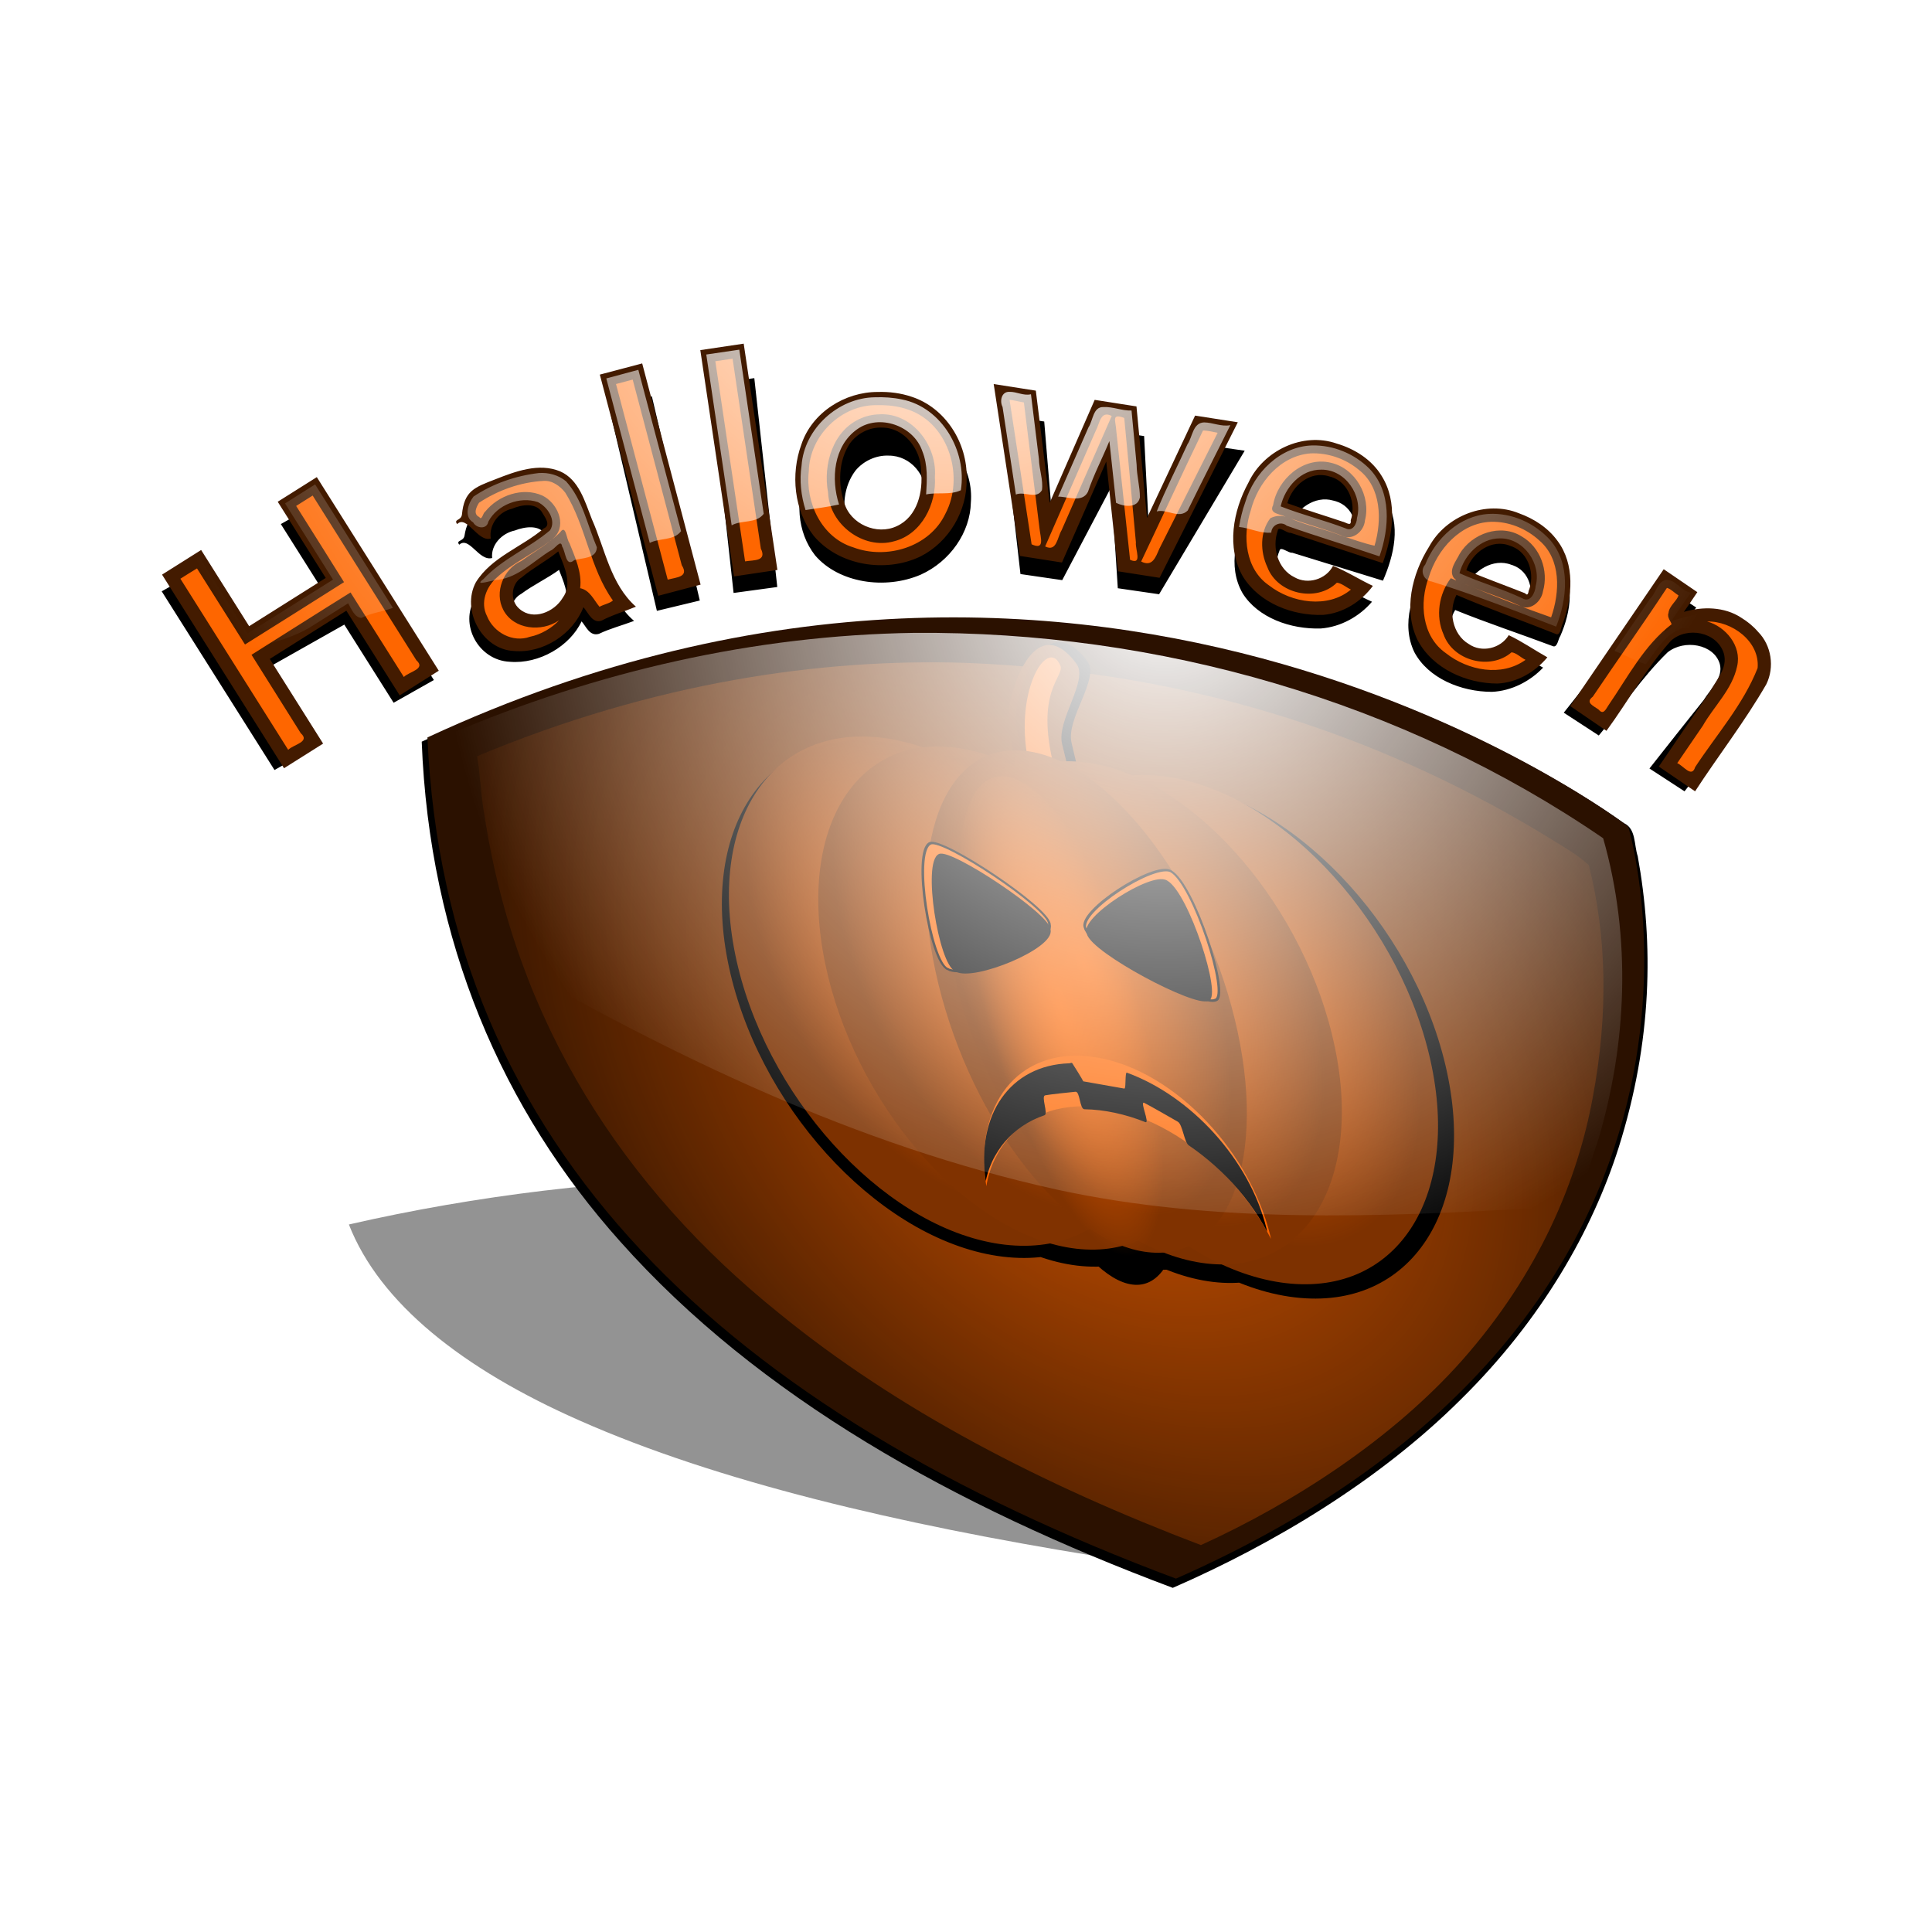 <svg:svg xmlns:dc="http://purl.org/dc/elements/1.1/" xmlns:ns1="http://www.w3.org/1999/xlink" xmlns:ns3="http://creativecommons.org/ns#" xmlns:rdf="http://www.w3.org/1999/02/22-rdf-syntax-ns#" xmlns:svg="http://www.w3.org/2000/svg" height="779.427" id="svg5841" version="1.1" viewBox="-62.844 -135.088 779.427 779.427" width="779.427">
  <svg:defs id="defs3">
    <svg:linearGradient id="linearGradient3218-4-73">
      <svg:stop id="stop3220-1-5" offset="0" style="stop-color:#ff6600" />
      <svg:stop id="stop3222-2-5" offset="1" style="stop-color:#ff6600;stop-opacity:0" />
    </svg:linearGradient>
    <svg:filter color-interpolation-filters="sRGB" height="1.135" id="filter5423-6" width="1.37" x="-.185" y="-.068">
      <svg:feGaussianBlur id="feGaussianBlur5425-3" stdDeviation="3.819" />
    </svg:filter>
    <svg:filter color-interpolation-filters="sRGB" id="filter5804-5">
      <svg:feGaussianBlur id="feGaussianBlur5806-9" stdDeviation="9.637" />
    </svg:filter>
    <svg:filter color-interpolation-filters="sRGB" id="filter9721">
      <svg:feGaussianBlur id="feGaussianBlur9723" stdDeviation="7.775" />
    </svg:filter>
    <svg:filter color-interpolation-filters="sRGB" id="filter10118">
      <svg:feGaussianBlur id="feGaussianBlur10120" stdDeviation="6.725" />
    </svg:filter>
    <svg:filter color-interpolation-filters="sRGB" height="1.537" id="filter10351" width="1.143" x="-.072" y="-.269">
      <svg:feGaussianBlur id="feGaussianBlur10353" stdDeviation="53.712" />
    </svg:filter>
    <svg:radialGradient cx="-392.97" cy="526.52" gradientTransform="matrix(.658 .733 -.56 .433 172.68 615.77)" gradientUnits="userSpaceOnUse" id="radialGradient10400" r="539.28">
      <svg:stop id="stop9163" offset="0" style="stop-color:#d45500" />
      <svg:stop id="stop9165" offset="1" style="stop-color:#d45500;stop-opacity:0" />
    </svg:radialGradient>
    <svg:radialGradient cx="1725" cy="4582.6" gradientTransform="matrix(.903 -.039 .042 1.74 -24.752 -3326.9)" gradientUnits="userSpaceOnUse" id="radialGradient10402" r="16.02" ns1:href="#linearGradient3218-4-73" />
    <svg:radialGradient cx="1725" cy="4582.6" gradientTransform="matrix(3.347 .158 2.739 10.587 -18735 -48273)" gradientUnits="userSpaceOnUse" id="radialGradient10422" r="16.02" ns1:href="#linearGradient3218-4-73" />
    <svg:radialGradient cx="-579.54" cy="269.06" gradientTransform="matrix(.106 1.287 -1.286 .102 67.572 947.35)" gradientUnits="userSpaceOnUse" id="radialGradient10424" r="380.58">
      <svg:stop id="stop9790" offset="0" style="stop-color:#ffffff" />
      <svg:stop id="stop9792" offset="1" style="stop-color:#ffffff;stop-opacity:0" />
    </svg:radialGradient>
    <svg:radialGradient cx="-656.72" cy="-102.12" gradientTransform="matrix(-.119 .996 -1.057 -.127 -666.71 614.53)" gradientUnits="userSpaceOnUse" id="radialGradient10426" r="543.64">
      <svg:stop id="stop10051" offset="0" style="stop-color:#ffffff" />
      <svg:stop id="stop10053" offset="1" style="stop-color:#ffffff;stop-opacity:0" />
    </svg:radialGradient>
  </svg:defs>
  <svg:g id="layer1" transform="translate(199.74 -407.35)">
    <svg:g id="g10355" transform="matrix(.597 0 0 .597 410.19 369.99)">
      <svg:path d="m-275.66 267.53c-126.74 1.066-253.85 15.475-376.12 49.375-102.32 28.817-202.56 72.636-283.66 142.5-34.4 29.74-64.77 64.231-89.031 102.78 139.44 86.143 297.31 140.09 458.9 165.82 189.79 30.466 383.81 24.916 574.04 0.965 32.724-47.03 55.446-103.76 51.238-162-3.657-58.22-33.284-111.45-71.614-154.06-51.178-56.64-116.27-99.96-184.4-133.91-10.086-4.008-19.396-11.654-30.749-10.784-16.19-0.582-32.395-0.776-48.594-0.685z" id="path10124" style="opacity:.65;filter:url(#filter10351);fill:#000000" transform="matrix(.609 .159 -.745 .359 151.57 624.83)" />
      <svg:path d="m-646.5 97.877c5.1 46.377 10.201 92.754 15.301 139.13l29.529-4.03c-5.174-47.046-10.348-94.092-15.522-141.14-9.843 1.343-19.686 2.687-29.529 4.03 0.074 0.669 0.147 1.338 0.221 2.007zm-68.451 15.217c10.641 45.334 21.281 90.669 31.922 136 9.665-2.326 19.33-4.652 28.995-6.979-10.794-45.989-21.588-91.977-32.382-137.97-9.665 2.326-19.33 4.652-28.995 6.979 0.154 0.654 0.307 1.308 0.461 1.962zm186.87 8.872c-22.298-0.093-45.216 12.862-53.342 32.723-8.317 18.565-7.099 41.063 5.303 56.902 15.989 18.691 47.307 23.393 71.378 13.054 19.977-9.011 33.48-28.723 33.891-48.834 1.781-21.923-11.977-43.931-34.499-50.839-7.207-2.304-14.95-3.22-22.731-3.007zm78.859-2.208c3.961 34.824 7.924 69.648 11.883 104.47l28.218 4.11c11.071-20.987 22.104-41.99 33.159-62.983 1.467 22.818 2.939 45.636 4.403 68.454 9.3 1.355 18.599 2.709 27.899 4.064 19.285-32.332 38.571-64.664 57.854-96.998-9.548-1.391-19.096-2.782-28.644-4.172-11.936 21.282-23.864 42.568-35.797 63.851-1.179-23.192-2.318-46.388-3.522-69.578l-28.032-4.083c-11.2 21.416-22.478 42.801-33.705 64.207-1.906-23.321-3.837-46.64-5.774-69.957l-28.272-4.118c0.11 0.91 0.22 1.821 0.33 2.731zm-77.204 24.432c15.17-0.045 25.721 13.72 25.01 26.906 0.878 12.939-3.862 28.65-18.15 34.556-13.839 5.923-31.385-1.307-34.758-14.608-3.7-11.823-2.546-25.986 5.409-36.607 5.237-6.512 13.967-10.628 22.489-10.248zm306.69 9.93c-22.472-7.331-49.627 4.375-60.769 24.3-11.413 17.657-17.153 40.642-6.72 58.775 10.373 16.581 32.39 24.455 52.909 23.808 13.472-1.036 26.082-8.167 34.542-18.076-8.886-3.964-17.113-9.049-26.285-12.495-5.218 8.469-17.668 11.845-26.388 7.112-10.986-5.056-14.378-18.429-9.88-28.98 0.59-3.556 6.136 1.69 8.638 1.242l61.312 18.896c7.502-17.27 12.357-37.924 2.082-54.336-6.197-10.229-17.343-16.92-29.442-20.246zm-569.53 22.282c-14.464 5.07-21.514 7.184-23.8 22.072-0.866 3.942-5.918 2.68-3.542 5.918 6.743-6.043 13.337 11.436 22.259 8.989-0.97-8.589 6.254-16.676 15.308-18.583 6.812-2.665 17.138-4.115 20.715 3.103 1.684 2.776 5.044 7.305 0.049 9.219-15.355 11.621-36.151 17.774-47.535 33.521-10.935 17.308 1.972 41.909 23.43 42.87 19.75 1.647 40.573-10.505 48.45-27.308 3.051 3.352 5.464 10.298 11.752 8.422 7.553-3.611 15.865-5.747 23.741-8.738-16.459-13.988-18.967-35.978-26.961-54.531-4.135-10.956-7.434-24.729-19.936-29.877-14.019-5.468-30.133 0.003-43.93 4.924zm565.11-1.351c11.472 3.488 15.895 16.737 11.503 26.962 0.339 4.245-3.189 1.25-5.644 0.806-12.122-3.862-24.906-7.423-36.618-11.473 3.737-10.929 16.534-20.446 28.927-16.779 0.605 0.176 1.22 0.327 1.832 0.484zm125.43 22.581c-21.786-8.413-49.477 1.604-61.793 20.799-12.49 17.069-19.75 39.869-10.6 58.659 9.363 17.515 31.459 26.746 52.425 26.732 13.2-0.597 25.725-7.101 34.538-16.356-8.518-4.521-16.506-9.847-25.372-13.812-5.958 8.403-18.896 11.115-27.291 5.526-10.888-6.035-12.871-20.711-6.755-30.654 21.697 8.806 44.356 16.275 66.418 24.573 2.757 0.432 3.166-4.88 4.677-7.11 7.19-16.405 10.048-36.465-1.094-51.176-5.949-8.119-15.173-13.822-25.154-17.181zm-917.84 39.976c25.046 39.679 50.091 79.358 75.137 119.04 9.068-5.12 18.136-10.239 27.204-15.359l-33.333-52.809 53.295-30.09 33.333 52.809 27.204-15.359c-25.407-40.251-50.814-80.503-76.221-120.75l-27.204 15.359c10 15.843 20.001 31.687 30.001 47.53l-53.295 30.09c-10-15.843-20.001-31.687-30.001-47.53-9.068 5.12-18.136 10.239-27.203 15.359 0.361 0.572 0.723 1.145 1.084 1.717zm912.1-19.265c11.281 4.122 14.737 17.643 9.8 27.712-0.314 1.505-0.954 3.276-2.473 1.481-12.926-4.818-26.431-9.405-38.998-14.367 4.359-11.004 18.238-20.03 30.506-15.195 0.379 0.146 0.785 0.228 1.165 0.37zm-644.07 4.722c3.32 8.473 7.939 19.064 0.809 27.405-6.089 8.72-20.521 14.277-29.401 6.865-6.422-4.999-5.129-15.671 2.462-19.74 8.063-5.998 17.399-10.304 25.522-16.19 0.203 0.553 0.405 1.107 0.608 1.66zm796.73 39.722c-11.018-6.925-25.747-7.103-38.608-3.634 3.234-4.112 6.596-8.142 9.74-12.312-7.325-4.771-14.651-9.541-21.977-14.312l-67.543 85.38c7.89 5.138 15.779 10.276 23.669 15.414 15.682-18.56 28.895-39.089 46.477-56.175 11.358-9.083 31.389-5.562 35.28 7.8 2.547 9.319-6.215 16.876-10.958 24.531-12.242 15.345-24.458 30.703-36.565 46.138 7.904 5.147 15.808 10.295 23.712 15.442 16.959-22.393 35.925-43.616 51.576-66.775 6.22-10.675 4.753-24.203-3.886-32.693-3.047-3.482-6.798-6.407-10.918-8.803z" id="path9781" style="fill:#000000" />
      <svg:path d="m-653.36 75.076l22.447 150.74 29.322-4.366c-7.59-50.973-15.181-101.95-22.771-152.92l-29.322 4.366c0.108 0.725 0.216 1.45 0.324 2.175zm-67.669 16.488c12.969 49.118 25.938 98.237 38.907 147.36 9.545-2.52 19.091-5.041 28.636-7.561-13.156-49.827-26.312-99.654-39.469-149.48-9.545 2.52-19.091 5.041-28.636 7.561l0.561 2.126zm187.32 9.612c-22.303-0.1-44.555 13.935-51.661 35.454-7.364 20.115-4.99 44.49 8.226 61.652 16.949 20.251 48.508 25.345 72.049 14.144 19.514-9.763 32.005-31.121 31.382-52.91 0.655-23.753-14.234-47.598-37.11-55.082-7.325-2.496-15.116-3.489-22.885-3.258zm78.745-2.392c5.749 37.731 11.502 75.461 17.249 113.19 9.476 1.484 18.953 2.969 28.429 4.453 9.993-22.739 19.947-45.494 29.924-68.24 2.639 24.723 5.283 49.445 7.919 74.168l28.108 4.403c17.624-35.031 35.249-70.062 52.871-105.09-9.62-1.507-19.239-3.014-28.859-4.521-10.842 23.059-21.678 46.12-32.517 69.18-2.37-25.128-4.7-50.26-7.096-75.386-9.414-1.475-18.828-2.949-28.242-4.424-10.1 23.204-20.279 46.374-30.407 69.566-3.104-25.268-6.233-50.532-9.367-75.796-9.494-1.487-18.989-2.974-28.483-4.462 0.157 0.986 0.314 1.973 0.471 2.959zm-75.949 26.472c15.168-0.049 26.426 14.865 26.392 29.152 1.542 14.019-2.391 31.041-16.375 37.44-13.535 6.418-31.452-1.417-35.509-15.827-4.307-12.81-3.881-28.155 3.529-39.662 4.902-7.055 13.421-11.516 21.962-11.103zm307.2 10.759c-22.849-7.943-49.402 4.74-59.52 26.329-10.507 19.131-15.065 44.034-3.701 63.68 11.225 17.965 33.646 26.496 54.132 25.795 13.419-1.122 25.663-8.848 33.614-19.585-9.089-4.295-17.578-9.804-26.927-13.538-4.783 9.175-17.06 12.834-26.023 7.706-11.246-5.478-15.324-19.968-11.368-31.399 0.407-3.853 6.223 1.831 8.702 1.346 20.761 6.824 41.522 13.648 62.282 20.473 6.615-18.711 10.409-41.09-0.709-58.872-6.722-11.083-18.212-18.332-30.482-21.936zm-568.38 24.141c-14.204 5.493-21.145 7.783-22.667 23.914-0.664 4.271-5.78 2.904-3.238 6.412 6.432-6.548 13.924 12.39 22.72 9.739-1.411-9.306 5.397-18.068 14.354-20.134 6.675-2.888 16.927-4.458 20.874 3.362 1.827 3.007 5.419 7.915 0.523 9.989-14.758 12.591-35.239 19.257-45.813 36.319-10.046 18.752 4.124 45.407 25.632 46.448 19.834 1.784 40.034-11.381 47.048-29.587 3.224 3.631 5.993 11.157 12.185 9.125 7.367-3.912 15.57-6.226 23.292-9.468-17.177-15.156-20.815-38.981-29.762-59.083-4.698-11.871-8.704-26.793-21.471-32.37-14.299-5.924-30.133 0.003-43.678 5.335zm565.04-1.464c11.651 3.779 16.755 18.134 12.887 29.212 0.557 4.6-3.125 1.355-5.602 0.873-12.32-4.185-25.287-8.043-37.207-12.43 3.176-11.841 15.484-22.153 28.065-18.179 0.614 0.191 1.237 0.354 1.857 0.525zm126.59 24.466c-22.218-9.115-49.395 1.738-60.724 22.535-11.614 18.494-17.703 43.197-7.587 63.555 10.263 18.977 32.833 28.979 53.798 28.963 13.169-0.647 25.361-7.694 33.698-17.721-8.751-4.898-17.011-10.668-26.082-14.965-5.527 9.105-18.325 12.043-27.007 5.988-11.198-6.539-13.935-22.44-8.329-33.212 22.149 9.54 45.192 17.634 67.68 26.624 2.779 0.468 2.916-5.287 4.312-7.703 6.347-17.774 8.175-39.509-3.723-55.447-6.366-8.797-15.883-14.975-26.036-18.615zm-915.78 43.313c27.084 42.991 54.167 85.981 81.251 128.97 8.805-5.547 17.61-11.094 26.415-16.641-12.015-19.072-24.03-38.144-36.046-57.216 17.25-10.867 34.5-21.734 51.75-32.602 12.015 19.072 24.03 38.144 36.046 57.216 8.805-5.547 17.61-11.094 26.415-16.641-27.474-43.611-54.949-87.222-82.423-130.83-8.805 5.547-17.61 11.094-26.415 16.641 10.814 17.166 21.628 34.331 32.443 51.497-17.25 10.867-34.5 21.734-51.75 32.602-10.814-17.166-21.628-34.331-32.443-51.497-8.805 5.547-17.61 11.094-26.415 16.641 0.391 0.62 0.781 1.24 1.172 1.861zm911.11-20.873c11.493 4.466 15.643 19.116 11.223 30.025-0.237 1.631-0.786 3.549-2.397 1.604-13.173-5.22-26.914-10.191-39.736-15.566 3.793-11.922 17.21-21.702 29.725-16.463 0.386 0.158 0.797 0.247 1.184 0.4zm-643.83 5.116c3.755 9.18 8.918 20.655 2.217 29.693-5.641 9.448-19.788 15.469-29.049 7.438-6.679-5.417-5.934-16.979 1.448-21.388 7.755-6.498 16.87-11.164 24.691-17.542 0.231 0.6 0.462 1.199 0.693 1.799zm798.72 43.02c-11.374-7.503-26.112-7.695-38.795-3.937 3.023-4.456 6.177-8.822 9.108-13.34-7.571-5.169-15.141-10.337-22.712-15.506l-63.157 92.506c8.153 5.567 16.307 11.133 24.461 16.7 14.729-20.109 26.887-42.352 43.592-60.864 10.891-9.841 31.103-6.027 35.681 8.451 3.026 10.097-5.348 18.284-9.698 26.578-11.454 16.625-22.881 33.266-34.195 49.989 8.168 5.577 16.337 11.154 24.505 16.731 15.808-24.263 33.684-47.256 48.146-72.349 5.672-11.566 3.51-26.223-5.565-35.421-3.226-3.772-7.127-6.942-11.37-9.538z" id="text9765" style="fill:#431b00" />
      <svg:path d="m-643.53 80.406l20.094 135.25c6.134-0.964 14.852-0.011 10.657-8.643-6.365-42.775-12.73-85.551-19.095-128.33-3.885 0.573-7.771 1.146-11.656 1.719zm-67.125 15.406c11.638 44.065 23.284 88.127 34.938 132.19 5.98-1.62 14.606-1.704 9.493-9.768-11.05-41.807-22.099-83.613-33.149-125.42l-11.281 3zm280.85 108.31c9.196 4.192 6.049-4.408 5.383-10.415-3.502-28.491-7.02-56.979-10.602-85.46-3.236-0.484-6.484-1.444-9.688-1.812 4.969 32.562 9.938 65.125 14.906 97.688zm-104.31-94.03c-24.064-0.525-45.786 20.521-46.25 44.625-2.483 21.015 8.653 44.916 29.969 51.438 22.446 8.535 51.688-0.065 62.344-22.719 13.03-24.584 2.509-60.72-24.75-70.188-6.783-2.522-14.075-3.294-21.312-3.156zm3.188 6.125c21.441 0.004 37.37 21.963 35.75 42.312 1.174 18.165-8.828 38.745-27.531 43.531-20.832 5.969-43.745-11.541-44.625-32.875-3.621-19.014 3.392-42.564 22.656-50.375 4.321-1.857 9.066-2.582 13.75-2.594zm132.03 39.625c-7.249 16.573-14.513 33.14-21.75 49.719 7.875 3.911 8.133-6.033 11.128-10.999 11.281-25.719 22.563-51.437 33.84-77.158-7.7-4.035-8.078 5.181-10.835 10.09-4.128 9.449-8.256 18.898-12.384 28.347zm26.281-28.75l9.344 87.5c8.658 3.883 3.358-7.071 3.95-11.765-2.52-28.047-5.215-56.077-7.888-84.11-9.079-3.432-5.63 2.34-5.406 8.375zm58.62 0.16c-14.112 29.175-27.804 59.063-41.781 88.5 7.585 3.88 9.749-2.786 12.315-8.672 13.124-26.109 26.248-52.219 39.372-78.328-3.283-0.555-6.555-1.581-9.906-1.5zm72.562 15.438c-20.391 1.596-35.55 19.796-40.312 38.688-5.682 17.107-3.683 39.566 12.438 50.562 15.283 11.904 39.72 15.734 55.281 2.781-3.087-1.466-6.353-4.371-9.5-4.656-13.832 13.62-40.204 7.575-46.969-10.531-4.834-10.294-5.153-23.6 1.969-33 3.143-1.69 6.901-2.056 10.281-1.062-3.769-1.965-11.372-1.924-8.375-7.844 2.969-17.518 20.446-32.965 38.719-28.688 16.949 3.682 27.598 22.634 23.344 39.125-0.63 7.603-8.99 14.241-16.248 9.923-11.193-4.223-22.686-7.399-34.002-11.298 11.011 4.755 22.943 7.148 34.192 11.522 7.482 2.359 15.235 5.305 22.558 6.853 5.099-17.211 4.631-39.402-10.594-51.25-9.072-7.568-21.006-11.678-32.781-11.125zm-518.38 18.594c-15.397 0.856-30.667 6.305-43.406 14.75-1.899 3.044-4.079 7.706 0.156 9.656 1.848 2.715 2.457-2.828 4.062-3.688 8.783-10.981 25.355-16.745 38.531-10.844 9.845 4.636 16.856 19.353 8.25 28.156-4.082 3.764 2.589-1.925 3.881-3.354 3.89-5.617 4.141 4.697 6.245 7.354 3.819 9.662 8.551 19.776 7.219 30.469 6.572 1.306 9.227 7.952 13.062 12.562 2.795-1.567 7.432-2.493 9.062-4.281-15.653-21.854-18.055-50.201-32.156-72.812-3.539-4.545-8.915-8.469-14.906-7.969zm5.75 39.75c-1.899 1.298-0.906 0.83 0 0zm-1.156 0.875c-11.634 8.721-25.236 14.84-35.969 24.656-7.265 6.411-11.293 17.006-6.656 26.031 4.469 11.225 17.548 18.181 29.062 14 7.39-1.445 15.122-6.09 19.656-11.125-11.7 8.156-30.678 6.38-37.688-7.031-6.258-11.95 0.068-27.769 12.25-33.062 6.353-4.647 13.173-8.601 19.344-13.469zm-171.58-23.71c10.842 17.129 21.599 34.31 32.344 51.5-22.297 14.05-44.538 28.189-66.906 42.125-10.806-17.14-21.633-34.266-32.438-51.406-3.735 2.331-7.547 4.546-11.219 6.969 24.281 38.542 48.562 77.083 72.844 115.62 3.472-3.598 15.175-5.317 8.492-11.231-11.131-17.637-22.19-35.32-33.274-52.988 22.309-14.031 44.528-28.205 66.906-42.125 12.017 19.037 24.053 38.063 36.031 57.125 3.471-3.609 15.168-5.35 8.492-11.262-23.372-37.121-46.745-74.242-70.117-111.36-3.719 2.344-7.438 4.688-11.156 7.031zm807.44 10.719c-20.59 0.672-36.341 18.615-42.031 37.406-6.537 17.295-4.744 40.024 11.562 51.375 14.848 11.782 37.588 16.185 53.812 4.5-3.152-1.525-6.261-4.774-9.469-5.094-14.362 12.459-39.637 5.766-45.966-12.165-5.506-12.315-3.139-27.269 4.935-37.929 3.393 1.357 5 2.551 1.938-0.281-3.547-5.377 1.702-11.247 3.969-16.062 8.257-13.904 27.813-20.87 42.062-11.812 12.517 7.172 18.286 23.185 14.312 36.969-1.062 7.138-8.86 13.906-15.996 9.662-11.015-5.139-22.626-8.6-33.817-13.287 18.285 7.552 36.789 14.804 55.312 21.281 5.952-17.041 6.877-39.188-7.969-51.938-8.786-8.054-20.715-12.966-32.656-12.625zm-15.906 42.781c3.586 1.449-4.476-1.892 0 0zm134.78 1.87c-16.28 24.713-33.56 48.928-50.105 73.539-5.442 4.13 0.8 6.245 4.105 8.836 3.097 3.736 4.767-0.457 6.594-3.188 13.033-18.951 23.986-40.407 42.562-54.594-0.136-1.418-3.304-4.74-2.094-7.562 0.382-4.859 5.947-8.476 6.75-12-2.573-1.5-5.377-4.49-7.812-5.03zm27.219 22.719c12.428 3.38 23.49 16.6 20.219 30.28-3.268 15.54-15.562 26.83-23.21 40.2-5.767 8.4-11.502 16.83-17.259 25.24 4.196 1.7 9.793 10.268 12.125 2.656 14.484-22.022 32.431-42.183 42.188-66.875 1.686-18.06-17.442-31.882-34.062-31.5z" id="path9773" style="filter:url(#filter10118);fill:#fe6600" />
      <svg:g id="g10069">
        <svg:path d="m-275.66 267.53c-126.74 1.066-253.85 15.475-376.12 49.375-102.32 28.817-202.56 72.636-283.66 142.5-34.4 29.74-64.77 64.231-89.031 102.78 139.44 86.143 297.31 140.09 458.9 165.82 189.79 30.466 383.81 24.916 574.04 0.965 32.724-47.03 55.446-103.76 51.238-162-3.657-58.22-33.284-111.45-71.614-154.06-51.178-56.64-116.27-99.96-184.4-133.91-10.086-4.008-19.396-11.654-30.749-10.784-16.19-0.582-32.395-0.776-48.594-0.685z" id="rect9154" style="filter:url(#filter9721);fill:#000000" transform="matrix(.652 .406 -.995 .914 385.39 239.6)" />
        <svg:path d="m-26.606 394.88s99.446 329.77-305.66 508.19c-301.71-112.86-493.44-289.02-505.82-568.43 458.18-212.8 811.48 60.247 811.48 60.247z" id="path9157" style="fill:#2b1100" />
        <svg:path d="m-77.52 404.08c-107.17-66.04-236.61-113.53-396.76-119.84-97.524-3.156-210.71 13.11-330.23 63.067 2.197 12.625 2.425 26.398 4.836 38.999 21.247 140.9 94.393 253.02 198.93 337.2 80.461 65.76 178.41 116.28 285.35 156.91 63.348-28.851 129.64-72.047 176.48-124.84 52.867-59.778 78.221-122.79 88.227-177.25 10.898-57.458 9.328-110.38-2.549-157.38-6.987-6.58-15.822-11.576-24.289-16.854z" id="path9159" style="fill:url(#radialGradient10400)" />
        <svg:path d="m591.84-915.64c0 136.74-37.762 247.59-84.344 247.59s-84.344-110.85-84.344-247.59 37.762-247.59 84.344-247.59 84.344 110.85 84.344 247.59zm77.795-17.95c0 136.74-62.545 247.59-139.7 247.59-77.153 0-139.7-110.85-139.7-247.59s62.545-247.59 139.7-247.59c77.153 0 139.7 110.85 139.7 247.59zc0 136.74-62.545 247.59-139.7 247.59-77.153 0-139.7-110.85-139.7-247.59s62.545-247.59 139.7-247.59c77.153 0 139.7 110.85 139.7 247.59zc0 136.74-62.545 247.59-139.7 247.59-77.153 0-139.7-110.85-139.7-247.59s62.545-247.59 139.7-247.59c77.153 0 139.7 110.85 139.7 247.59zm90.032 5.625c0 136.74-78.921 247.59-176.27 247.59-97.353 0-176.27-110.85-176.27-247.59s78.921-247.59 176.27-247.59c97.353 0 176.27 110.85 176.27 247.59zc0 136.74-78.921 247.59-176.27 247.59-97.353 0-176.27-110.85-176.27-247.59s78.921-247.59 176.27-247.59c97.353 0 176.27 110.85 176.27 247.59zc0 136.74-78.921 247.59-176.27 247.59-97.353 0-176.27-110.85-176.27-247.59s78.921-247.59 176.27-247.59c97.353 0 176.27 110.85 176.27 247.59zm-123.79 0c0 136.74-78.921 247.59-176.27 247.59-97.353 0-176.27-110.85-176.27-247.59s78.921-247.59 176.27-247.59c97.353 0 176.27 110.85 176.27 247.59zc0 136.74-78.921 247.59-176.27 247.59-97.353 0-176.27-110.85-176.27-247.59s78.921-247.59 176.27-247.59c97.353 0 176.27 110.85 176.27 247.59zc0 136.74-78.921 247.59-176.27 247.59-97.353 0-176.27-110.85-176.27-247.59s78.921-247.59 176.27-247.59c97.353 0 176.27 110.85 176.27 247.59zm213.83 2.817c0 138.29-86.479 250.4-193.15 250.4-106.68 0-193.15-112.11-193.15-250.4s86.479-250.4 193.15-250.4c106.68 0 193.15 112.11 193.15 250.4zc0 138.29-86.479 250.4-193.15 250.4-106.68 0-193.15-112.11-193.15-250.4s86.479-250.4 193.15-250.4c106.68 0 193.15 112.11 193.15 250.4zc0 138.29-86.479 250.4-193.15 250.4-106.68 0-193.15-112.11-193.15-250.4s86.479-250.4 193.15-250.4c106.68 0 193.15 112.11 193.15 250.4zm-261.41-357.26c2.049 10.907-31.202 27.976-30.18 104.92l0.702 52.856c0.203 15.23-0.57 29.338-9.124 29.338-8.554 0-15.441-12.262-15.441-27.495v-51.934c0-73.138 48.625-136.53 54.043-107.69zm-3.073 351.62c0 138.29-86.479 250.4-193.15 250.4-106.68 0-193.15-112.11-193.15-250.4s86.479-250.4 193.15-250.4c106.68 0 193.15 112.11 193.15 250.4zc0 138.29-86.479 250.4-193.15 250.4-106.68 0-193.15-112.11-193.15-250.4s86.479-250.4 193.15-250.4c106.68 0 193.15 112.11 193.15 250.4zc0 138.29-86.479 250.4-193.15 250.4-106.68 0-193.15-112.11-193.15-250.4s86.479-250.4 193.15-250.4c106.68 0 193.15 112.11 193.15 250.4zm17.915-355.41c8.04 15.674-32.957 59.607-32.957 83.268v80.675c0 23.662-14.322 42.71-32.113 42.71-17.79 0-21.386-20.047-20.281-43.675l4.225-90.332c1.132-24.196 52.682-128.1 81.126-72.645z" id="path6569" style="filter:url(#filter5804-5);fill:#000000" transform="matrix(.741 .089 .164 .695 -628.05 1123.5)" />
        <svg:path d="m-399.5 284.87c8.377 11.394-13.642 38.044-9.688 54.234l13.482 55.201c3.954 16.19-3.119 28.032-15.861 26.552-12.741-1.48-18.667-15.497-21.824-31.572l-12.07-61.457c-3.233-16.462 16.321-83.27 45.96-42.958z" id="path6573" style="fill-opacity:.976;fill:#803300" />
        <svg:g id="g6575" transform="matrix(7.295 .847 1.702 6.97 -20818 -32914)">
          <svg:path d="m1740.7 4583.8c0 15.407-7.173 27.898-16.02 27.898-8.848 0-16.02-12.49-16.02-27.898 0-15.407 7.173-27.898 16.02-27.898 8.848 0 16.02 12.49 16.02 27.898z" id="path6577" style="fill-opacity:.976;fill:#803300" transform="matrix(1.184 0 0 .881 -325.44 547.92)" />
          <svg:path d="m1740.7 4583.8c0 15.407-7.173 27.898-16.02 27.898-8.848 0-16.02-12.49-16.02-27.898 0-15.407 7.173-27.898 16.02-27.898 8.848 0 16.02 12.49 16.02 27.898z" id="path6579" style="fill:url(#radialGradient10402)" transform="matrix(1.184 0 0 .881 -325.44 547.92)" />
          <svg:path d="m1740.7 4583.8c0 15.407-7.173 27.898-16.02 27.898-8.848 0-16.02-12.49-16.02-27.898 0-15.407 7.173-27.898 16.02-27.898 8.848 0 16.02 12.49 16.02 27.898z" id="path6581" style="fill:url(#radialGradient10402)" transform="matrix(1.184 0 0 .881 -325.44 547.92)" />
        </svg:g>
        <svg:path d="m1338-1522.2c1.875 7.602-28.56 19.498-27.625 73.127l0.642 36.838c0.186 10.615-0.521 20.448-8.351 20.448-7.83 0-14.134-8.546-14.134-19.163v-36.196c0-50.974 44.508-95.153 49.467-75.054z" id="path6583" style="filter:url(#filter5423-6);fill-opacity:.976;fill:#ff6600" transform="matrix(.782 .091 .24 .982 -1091.4 1659)" />
        <svg:g id="g6585" transform="matrix(7.295 .847 1.702 6.97 -20628 -32888)">
          <svg:path d="m1740.7 4583.8c0 15.407-7.173 27.898-16.02 27.898-8.848 0-16.02-12.49-16.02-27.898 0-15.407 7.173-27.898 16.02-27.898 8.848 0 16.02 12.49 16.02 27.898z" id="path6587" style="fill-opacity:.976;fill:#803300" transform="matrix(1.184 0 0 .881 -325.44 547.92)" />
          <svg:path d="m1740.7 4583.8c0 15.407-7.173 27.898-16.02 27.898-8.848 0-16.02-12.49-16.02-27.898 0-15.407 7.173-27.898 16.02-27.898 8.848 0 16.02 12.49 16.02 27.898z" id="path6589" style="fill:url(#radialGradient10402)" transform="matrix(1.184 0 0 .881 -325.44 547.92)" />
          <svg:path d="m1740.7 4583.8c0 15.407-7.173 27.898-16.02 27.898-8.848 0-16.02-12.49-16.02-27.898 0-15.407 7.173-27.898 16.02-27.898 8.848 0 16.02 12.49 16.02 27.898z" id="path6591" style="fill:url(#radialGradient10402)" transform="matrix(1.184 0 0 .881 -325.44 547.92)" />
        </svg:g>
        <svg:g id="g6593" transform="matrix(6.657 .773 1.683 6.891 -19587 -32420)">
          <svg:path d="m1740.7 4583.8c0 15.407-7.173 27.898-16.02 27.898-8.848 0-16.02-12.49-16.02-27.898 0-15.407 7.173-27.898 16.02-27.898 8.848 0 16.02 12.49 16.02 27.898z" id="path6595" style="fill-opacity:.976;fill:#803300" transform="matrix(1.184 0 0 .881 -325.44 547.92)" />
          <svg:path d="m1740.7 4583.8c0 15.407-7.173 27.898-16.02 27.898-8.848 0-16.02-12.49-16.02-27.898 0-15.407 7.173-27.898 16.02-27.898 8.848 0 16.02 12.49 16.02 27.898z" id="path6597" style="fill:url(#radialGradient10402)" transform="matrix(1.184 0 0 .881 -325.44 547.92)" />
          <svg:path d="m1740.7 4583.8c0 15.407-7.173 27.898-16.02 27.898-8.848 0-16.02-12.49-16.02-27.898 0-15.407 7.173-27.898 16.02-27.898 8.848 0 16.02 12.49 16.02 27.898z" id="path6599" style="fill:url(#radialGradient10402)" transform="matrix(1.184 0 0 .881 -325.44 547.92)" />
        </svg:g>
        <svg:g id="g6601" transform="matrix(6.657 .773 1.683 6.891 -19499 -32410)">
          <svg:path d="m1740.7 4583.8c0 15.407-7.173 27.898-16.02 27.898-8.848 0-16.02-12.49-16.02-27.898 0-15.407 7.173-27.898 16.02-27.898 8.848 0 16.02 12.49 16.02 27.898z" id="path6603" style="fill-opacity:.976;fill:#803300" transform="matrix(1.184 0 0 .881 -325.44 547.92)" />
          <svg:path d="m1740.7 4583.8c0 15.407-7.173 27.898-16.02 27.898-8.848 0-16.02-12.49-16.02-27.898 0-15.407 7.173-27.898 16.02-27.898 8.848 0 16.02 12.49 16.02 27.898z" id="path6605" style="fill:url(#radialGradient10402)" transform="matrix(1.184 0 0 .881 -325.44 547.92)" />
          <svg:path d="m1740.7 4583.8c0 15.407-7.173 27.898-16.02 27.898-8.848 0-16.02-12.49-16.02-27.898 0-15.407 7.173-27.898 16.02-27.898 8.848 0 16.02 12.49 16.02 27.898z" id="path6607" style="fill:url(#radialGradient10402)" transform="matrix(1.184 0 0 .881 -325.44 547.92)" />
        </svg:g>
        <svg:g id="g6609" transform="matrix(5.276 .613 1.683 6.891 -17168 -32143)">
          <svg:path d="m1740.7 4583.8c0 15.407-7.173 27.898-16.02 27.898-8.848 0-16.02-12.49-16.02-27.898 0-15.407 7.173-27.898 16.02-27.898 8.848 0 16.02 12.49 16.02 27.898z" id="path6611" style="fill-opacity:.976;fill:#803300" transform="matrix(1.184 0 0 .881 -325.44 547.92)" />
          <svg:path d="m1740.7 4583.8c0 15.407-7.173 27.898-16.02 27.898-8.848 0-16.02-12.49-16.02-27.898 0-15.407 7.173-27.898 16.02-27.898 8.848 0 16.02 12.49 16.02 27.898z" id="path6613" style="fill:url(#radialGradient10402)" transform="matrix(1.184 0 0 .881 -325.44 547.92)" />
          <svg:path d="m1740.7 4583.8c0 15.407-7.173 27.898-16.02 27.898-8.848 0-16.02-12.49-16.02-27.898 0-15.407 7.173-27.898 16.02-27.898 8.848 0 16.02 12.49 16.02 27.898z" id="path6615" style="fill:url(#radialGradient10402)" transform="matrix(1.184 0 0 .881 -325.44 547.92)" />
        </svg:g>
        <svg:path d="m-345.67 537.48c22.852 93.562 14.332 166.27-19.029 162.39-33.361-3.876-78.931-82.865-101.78-176.43-22.852-93.562-14.332-166.27 19.029-162.39 33.361 3.876 78.931 82.864 101.78 176.43z" id="path6617" style="fill:url(#radialGradient10422)" />
        <svg:g id="g6967" transform="matrix(.716 0.083 .167 .684 114.94 2450.5)">
          <svg:path d="m-176.96-2843.1c-15.079-5.061-6.369-115.39 12.828-125.72 13.533-7.517 100.49 52.077 96.685 68.103 0.275 19.492-94.127 66.454-109.51 57.62z" id="path6619" style="stroke:#000000;stroke-width:2.426px;fill:#ff6600" />
          <svg:path d="m-169.33-2842.6c-13.835-4.643-5.842-105.87 11.772-115.35 12.417-6.897 92.202 47.779 88.711 62.482 0.252 17.883-86.366 60.973-100.48 52.868z" id="path6621" style="stroke:#000000;stroke-width:2.426px;fill:#000000" />
        </svg:g>
        <svg:g id="g6963" transform="matrix(-.507 -.059 -.167 -.684 -857.05 -1258.5)">
          <svg:path d="m-238.14-2804c-0.022 0.981-0.145 1.946-0.145 2.931 0 88.981 83.731 161.11 187.02 161.11 96.638 0 176.16-63.152 186-144.16-1.805 3.143-3.559 6.321-5.603 9.35-3.082 4.566-6.372 9.042-9.97 13.327-3.597 4.286-7.491 8.372-11.571 12.35-4.08 3.979-8.352 7.799-12.88 11.443-4.528 3.644-9.32 7.113-14.263 10.397-4.943 3.283-10.03 6.385-15.355 9.28-5.325 2.895-10.846 5.614-16.519 8.094-5.673 2.48-11.551 4.73-17.538 6.768-5.987 2.038-12.07 3.873-18.338 5.442-6.268 1.569-12.696 2.904-19.211 3.977-6.515 1.073-13.137 1.892-19.866 2.442-6.729 0.55-13.539 0.837-20.449 0.837-6.91 0-13.792-0.287-20.521-0.837-6.729-0.55-13.351-1.369-19.867-2.442-6.515-1.073-12.871-2.408-19.139-3.977-6.268-1.569-12.424-3.404-18.411-5.442-5.987-2.038-11.792-4.288-17.465-6.768-5.673-2.48-11.194-5.199-16.519-8.094-5.325-2.895-10.484-5.997-15.428-9.28-4.943-3.283-9.662-6.752-14.19-10.397-4.528-3.644-8.874-7.465-12.953-11.443-4.08-3.979-7.901-8.065-11.498-12.35-3.597-4.286-6.961-8.761-10.042-13.327-3.082-4.566-5.909-9.276-8.441-14.095-2.532-4.819-4.745-9.748-6.695-14.793-0.046-0.117-0.101-0.232-0.147-0.349z" id="path6623" style="fill:#ff6600" />
          <svg:path d="m-235.3-2797.1c-0.022 0.894-0.145 1.774-0.145 2.673 0 68.634 59.289 126.28 139.44 142.42 2.076 0.418 5.995-14.282 7.671-15.745 3.663-3.196-0.186-0.84-0.186-0.84l55.083 2.574s0.896 2.902 9.029 17.094c0.503 0.877 2.732-0.257 4.09-0.404 82.055-8.894 145.43-63.644 154.13-129.64-1.787 2.866-3.523 5.764-5.547 8.527-3.05 4.164-6.308 8.246-9.869 12.154-3.561 3.909-7.415 7.635-11.454 11.263-4.038 3.628-8.268 7.112-12.75 10.436-4.482 3.324-9.226 6.487-14.119 9.482-4.893 2.994-9.928 5.823-15.199 8.463-5.271 2.64-10.736 5.12-16.352 7.382-5.615 2.262-11.434 4.314-17.361 6.173-5.926 1.859-1.361 18.891-7.566 20.322-6.204 1.431-36.388 6.262-42.838 7.241-6.45 0.979 0.229-17.247-6.432-16.745-6.661 0.502-13.402 0.764-20.242 0.764-6.84 0-13.652-0.262-20.314-0.764-6.661-0.502-13.216-1.248-19.665-2.227-6.449-0.979-12.74-2.196-18.945-3.627-6.204-1.431 0.935 21.289-4.991 19.43-5.927-1.859-34.171-12.945-39.786-15.207-5.615-2.262-1.818-20.1-7.088-22.74-5.271-2.641-10.378-5.469-15.271-8.463-4.893-2.994-9.565-6.158-14.047-9.482-4.482-3.324-8.784-6.808-12.822-10.436-4.038-3.628-7.821-7.355-11.382-11.263-3.561-3.908-6.891-7.99-9.941-12.154-3.05-4.164-5.85-8.46-8.356-12.854-2.507-4.395-4.698-8.89-6.627-13.49-0.048-0.107-0.099-0.211-0.145-0.318z" id="path6625" style="fill:#000000" />
        </svg:g>
        <svg:g id="g6971" transform="matrix(-.716 -0.083 .167 .684 42.584 2442.1)">
          <svg:path d="m-176.96-2843.1c-15.079-5.061-6.369-115.39 12.828-125.72 13.533-7.517 100.49 52.077 96.685 68.103 0.275 19.492-94.127 66.454-109.51 57.62z" id="path6973" style="stroke:#000000;stroke-width:2.426px;fill:#ff6600" />
          <svg:path d="m-169.33-2842.6c-13.835-4.643-5.842-105.87 11.772-115.35 12.417-6.897 92.202 47.779 88.711 62.482 0.252 17.883-86.366 60.973-100.48 52.868z" id="path6975" style="stroke:#000000;stroke-width:2.426px;fill:#000000" />
        </svg:g>
        <svg:path d="m-509.32 263.97c-107.94 1.616-214.81 26.213-313.53 68.384 5.114 50.574 14.101 101.05 31.292 149.16 118.36 68.267 243.63 128.86 378.49 158.6 106.57 23.205 216.88 18.748 325.19 12.513 10.831 0.686 23.653-1.393 29.103-11.729 4.745-10.279 7.265-21.506 11.203-32.211 20.26-66.438 23.176-138.86 3.996-205.93-135.16-92.67-300.84-140.15-465.74-138.78z" id="path9783" style="fill:url(#radialGradient10424)" />
      </svg:g>
      <svg:path d="m-630.9 73.121c-6.25 0.914-12.495 1.87-18.75 2.75 5.716 38.48 11.469 76.954 17.156 115.44 6.809-3.847 16.548-0.969 21.656-7.781-5.498-36.979-11.049-73.951-16.5-110.94-1.188 0.177-2.375 0.354-3.562 0.531zm-68.125 14.031c-6.062 1.627-12.134 3.219-18.188 4.875 9.788 37.053 19.583 74.104 29.375 111.16 6.748-3.541 16.087-1.305 21.156-7.938-9.648-36.338-19.226-72.694-28.875-109.03-1.156 0.312-2.312 0.625-3.469 0.938zm254.31 13.938c-5.485-0.28-6.79 6.232-4.724 10.207 2.997 19.734 6.036 39.461 9.006 59.199 5.673-2.516 13.806 3.626 17.625-2.969 0.946-6.844-1.91-14.025-2.051-21.036-1.793-14.592-3.61-29.182-5.386-43.776-5.003 1.214-9.554-1.738-14.469-1.625zm-91.094 3.688c-24.764 0.314-47.738 21.286-49.454 46.177-1.489 10.069-0.353 20.37 2.704 30.041 7.572-1.236 15.065-2.073 22.625-3.781-5.57-17.183-3.709-39.432 12.125-50.75 14.966-10.836 38.373-2.513 44.188 14.812 3.756 9.256 3.132 19.366 2.531 29.156 7.746-1.725 16.094 0.646 23.469-2.844 4.226-26.363-12.786-55.951-39.719-61.344-6.066-1.313-12.261-1.681-18.469-1.469zm154.53 6.594c-7.108-0.186-6.947 9.028-10.094 13.719-6.846 15.599-13.641 31.219-20.5 46.812 6.455-0.072 16.159 4.416 20.125-3.188 3.939-11.718 9.827-22.841 14.5-34.344 1.508 13.905 2.985 27.814 4.5 41.719 5.154 2.625 14.684 3.933 16.125-3.688 0.034-7.334-2.158-14.559-2.213-22.019-1.113-12.226-2.263-24.449-3.443-36.669-6.506 0.212-12.54-2.645-19-2.344zm68.031 10.375c-7.723 0.256-7.8 9.908-11.205 14.738-6.885 15.191-14.607 29.982-20.795 45.418 6.979-1.851 15.058 5.357 20.938-0.625 9.371-19.166 19.247-38.451 28.812-57.656-6.198 1.18-11.718-1.802-17.75-1.875zm73.062 15.562c-21.651 0.651-39.415 18.456-45.287 38.531-1.966 5.36-3.189 10.936-4.182 16.563 7.423 0.673 14.244 4.551 21.812 3.812 0.193-5.272 6.543-8.037 10.438-4.656 20.714 7.336 41.856 13.617 62.688 20.719 6.738-19.184 8.332-43.758-6.938-59.375-10.084-10.029-24.237-15.883-38.531-15.594zm6.219 16.375c16.181-0.184 28.231 17.477 24.031 32.719-0.091 4.014-2.957 9.358-7.719 6.938-14.3-5.463-29.474-9.201-43.844-14.844 2.879-12.808 13.615-25.058 27.531-24.812zm-528.88 2.281c-15.619 1.847-31.096 7.171-44.094 15.906-3.795 4.827-6.622 13.665-0.219 17.469 2.256 4.142 9.221 4.897 10.219-0.5 5.963-11.497 21.391-17.32 33.438-13.25 6.484 3.114 12.704 12.223 8.281 19.062-14.139 12.065-32.085 19.139-44.95 32.916-7.569 5.553 6.531 0.425 9.936 0.569 13.957-1.974 23.924-12.782 35.421-19.797 2.741-0.778 6.98-8.225 7.75-2.719 2.472 3.668 2.336 14.319 8.219 9.188 5.342-1.605 15.046-0.791 15.25-8.688-6.406-14.941-9.621-32.256-20.844-44.594-5.111-4.218-11.828-6.032-18.406-5.562zm-154.16 9.594c-5.771 3.645-11.533 7.305-17.312 10.938 10.808 17.17 21.626 34.333 32.438 51.5-19.271 12.135-38.542 24.271-57.812 36.406-10.937-17.365-21.878-34.727-32.812-52.094-4.608 6.595-16.119 6.545-17.594 15.375 2.174 7.756 8.563 14.133 12.32 21.364 6.652 10.567 13.318 21.125 19.961 31.698 19.611-6.987 40.925-9.561 59.26-19.818 8.963-5.648 17.936-11.279 26.896-16.932 2.148 3.71 4.407 9.746 9.022 9.84 6.668-3.423 14.268-4.127 21.228-6.777-17.547-27.785-35.042-55.604-52.562-83.406-1.01 0.635-2.021 1.271-3.031 1.906zm796.06 18.031c-19.663 1.238-35.867 16.589-42.906 34.312-3.744 4.069-0.954 10.701 4.406 11.375 28.452 8.815 56.303 19.695 84.094 30.469 7.415-18.544 9.917-42.363-4.062-58.531-10.47-11.487-25.895-18.503-41.531-17.625zm7.75 16.531c15.917-0.192 28.13 17.209 24 32.25-0.321 4.383-3.447 11.41-8.906 8.281-13.814-6.552-28.618-10.707-42.562-17 3.246-12.272 14.07-23.643 27.469-23.531zm112 28.062c-5.99 1.324-6.544 9.023-10.641 12.68-8.023 11.755-16.076 23.488-24.078 35.257 7.114 2.928 13.895 6.472 21.125 9.094 7.069-9.378 13.803-21.558 25.732-24.499 14.073-3.617 32.274 6.977 31.174 22.781-0.705 8.955-7.074 15.961-11.406 23.406 6.764 3.367 13.385 6.971 20.219 10.188 7.465-11.469 18.659-24.318 14.469-39.062-6.102-19.883-29.456-31.164-49.219-25.812-4.916 1.098-8.899 2.515-13.687 3.656 4.385-6.4 8.639-12.702 13.125-19.031-6.586-1.103-9.912-8.983-16.812-8.656zm22.384 28.54c-10.193 1.384 1.192-6.315 0 0zm-24.187 1.25c-1.108 0.882-2.002-0.794 0 0zm6.344 1.25c-3.958 4.209-8.585 6.302-3.189 0.161 0.367-1.571 2.216 0.021 3.189-0.161z" id="path10044" style="fill:url(#radialGradient10426)" />
    </svg:g>
  </svg:g>
</svg:svg>